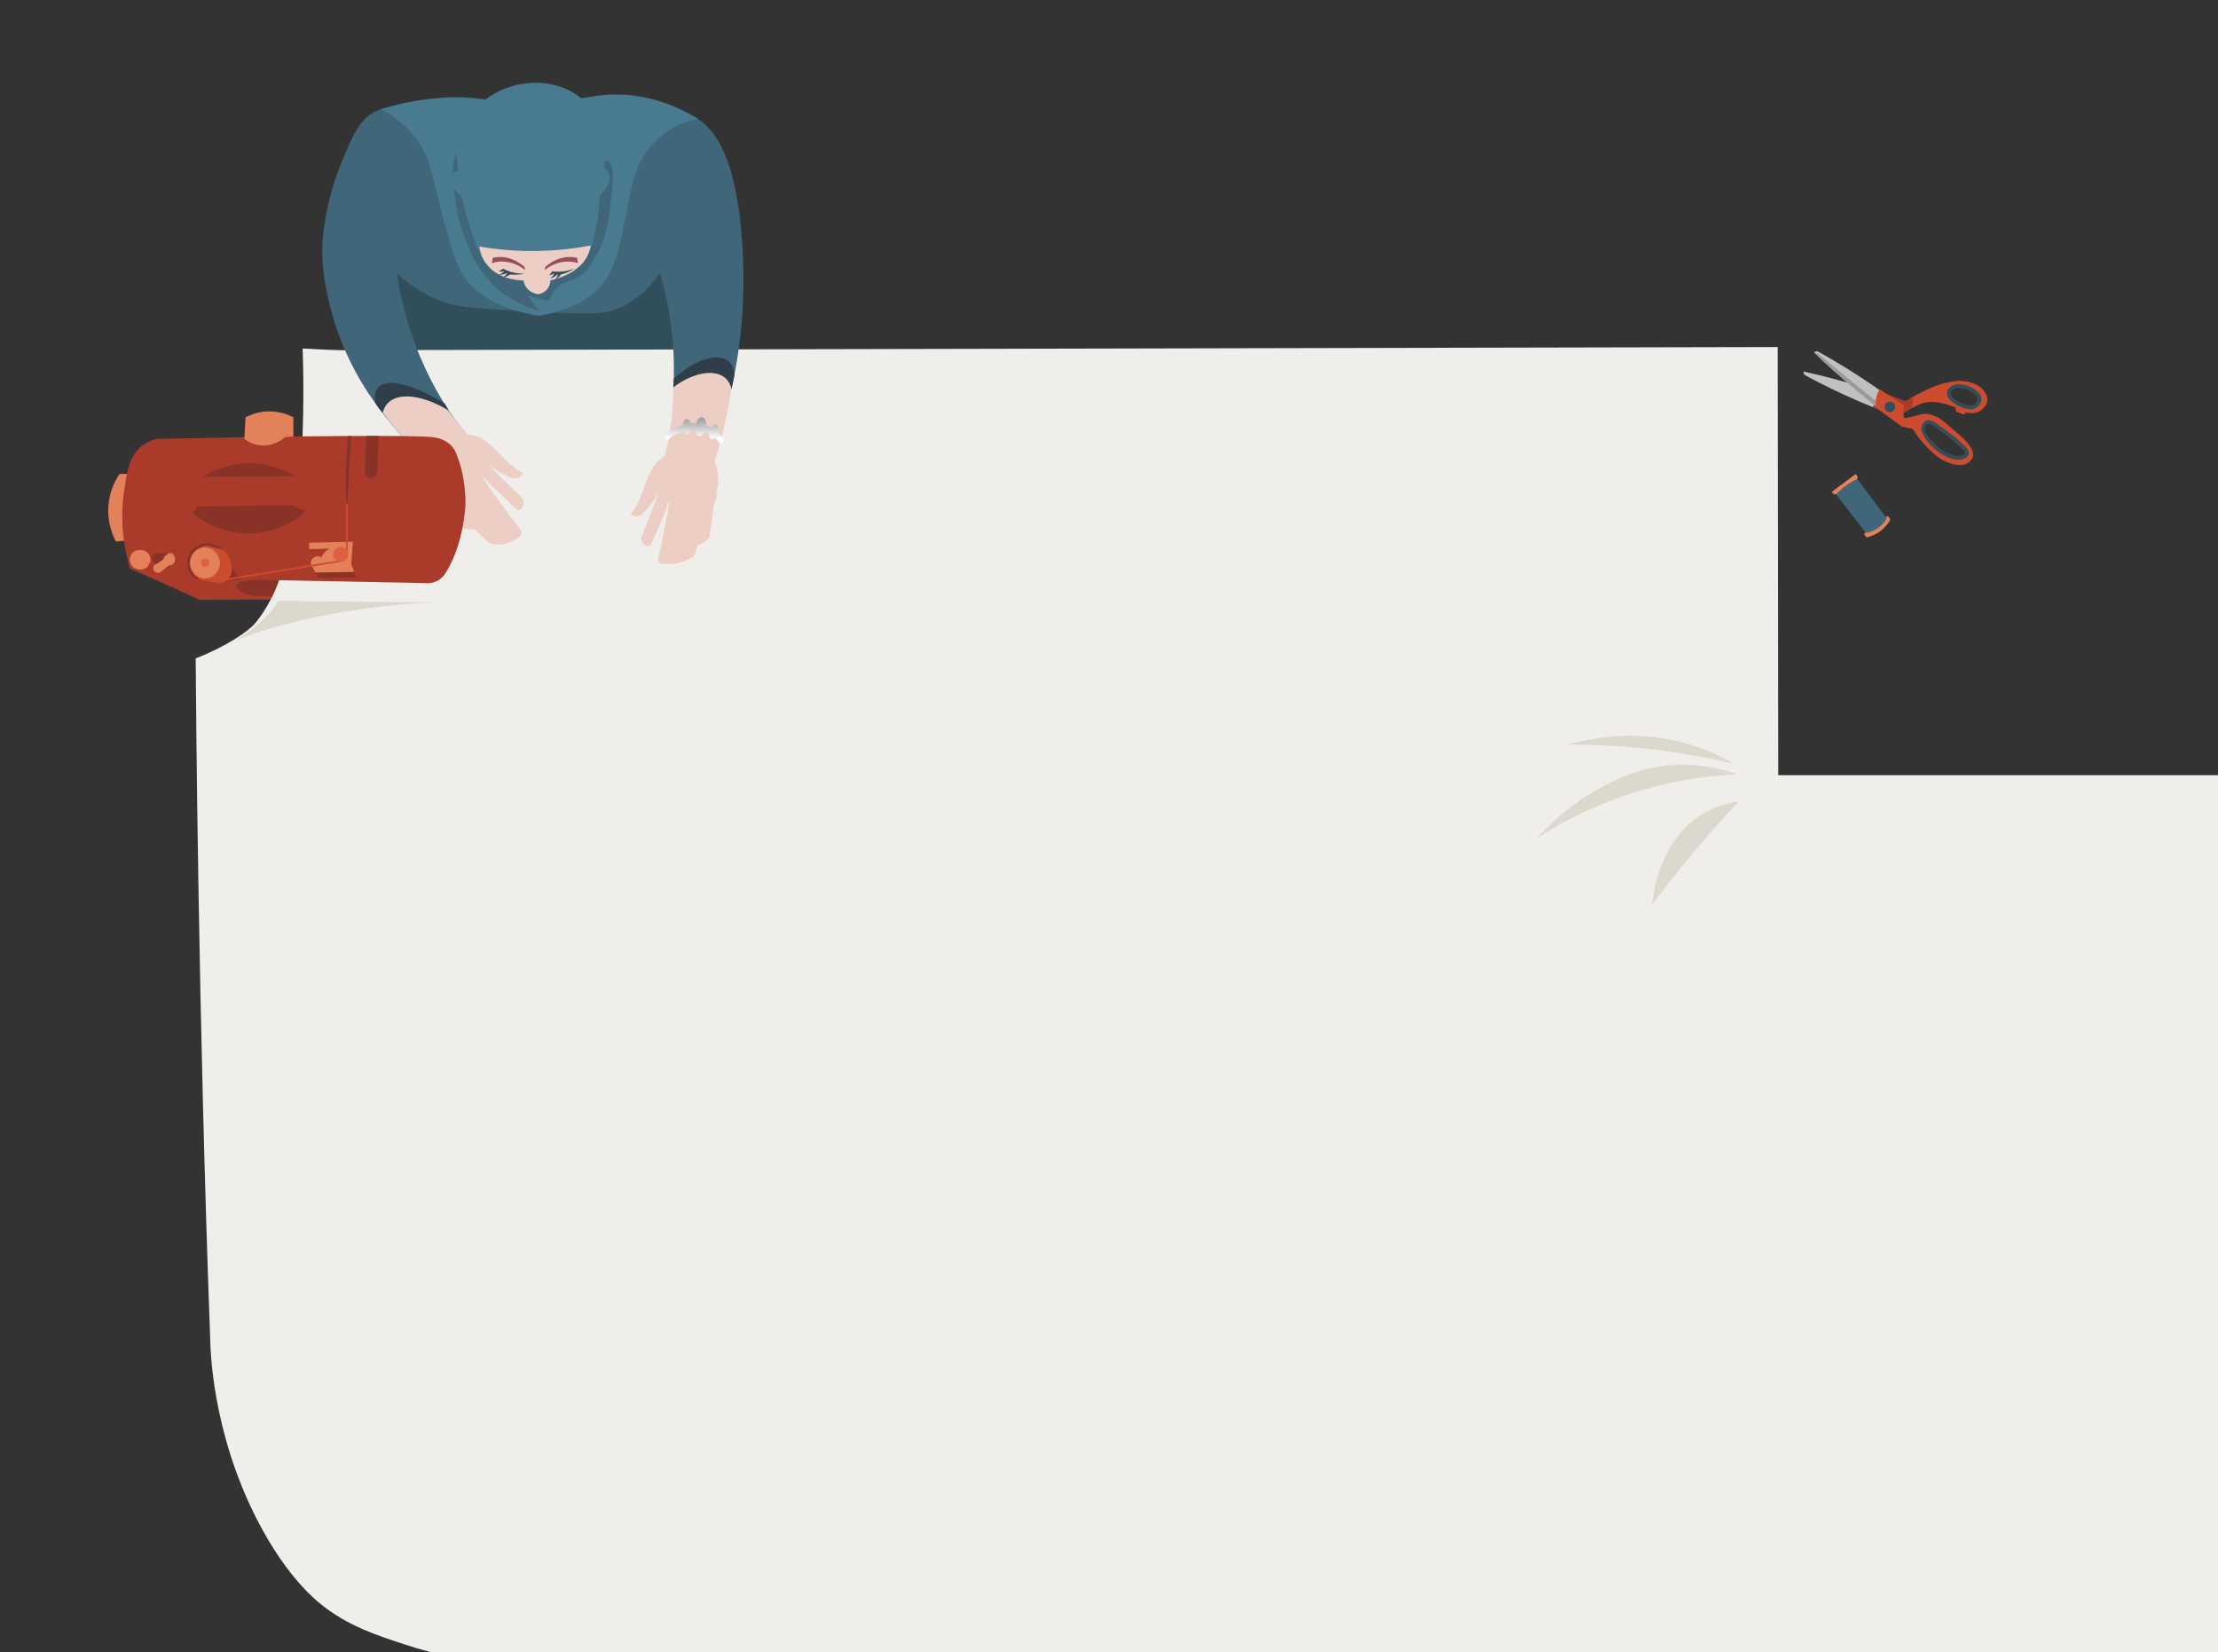 <?xml version="1.0" encoding="UTF-8"?><svg id="uuid-ef33124c-8ac9-4d49-a79f-7f3b40d6ca37" xmlns="http://www.w3.org/2000/svg" width="1168" height="870" xmlns:xlink="http://www.w3.org/1999/xlink" viewBox="0 0 1168 870"><rect x="0" y="0" width="1168" height="870" fill="#333333" stroke="none"/><defs><style>.uuid-a41a439d-3b2c-4b87-b4a3-88e4588f394d{fill:#999;}.uuid-a41a439d-3b2c-4b87-b4a3-88e4588f394d,.uuid-4ba6290f-869c-4bf8-9de8-912e0f0cd386,.uuid-c3fa82a2-ab7f-4702-bd8a-b0603c88eca7,.uuid-63823649-51c8-46e1-ab37-881133073fe6,.uuid-3180055c-e1b5-4cee-8508-919ab0c876e1,.uuid-dd2f7646-8d20-4e66-a013-2545a64fb63f,.uuid-b08f6aaa-c1df-4de4-bf37-a2817c29f79c,.uuid-0c757f0e-6c1f-4aca-a20b-96b92b3930b3,.uuid-d25d4e3f-e065-4267-8784-dda9a8c34b6e,.uuid-2ea766b9-8178-4df8-8af5-d0488eedd97b,.uuid-cc46df5b-e26a-4121-9086-0418ba579847,.uuid-4519273c-479d-4a2e-95d8-77931abba321,.uuid-873bcd1c-3f3b-4771-8d6f-eed5a44870cc,.uuid-3e9a3de6-de9c-48b3-adbe-418d5f30023e,.uuid-caf6fad6-82f7-4806-90bd-c7affefd99fe,.uuid-234f94fb-16df-4e52-a540-a93a56c012a7{stroke-width:0px;}.uuid-4ba6290f-869c-4bf8-9de8-912e0f0cd386{fill:#db623c;}.uuid-c3fa82a2-ab7f-4702-bd8a-b0603c88eca7{fill:#2f3e49;}.uuid-63823649-51c8-46e1-ab37-881133073fe6{fill:#974e5b;}.uuid-3180055c-e1b5-4cee-8508-919ab0c876e1{fill:url(#uuid-a29fbfef-5005-4bd3-ba02-81704a848401);}.uuid-dd2f7646-8d20-4e66-a013-2545a64fb63f{fill:#f0eeea;}.uuid-b08f6aaa-c1df-4de4-bf37-a2817c29f79c{fill:#487b8f;}.uuid-0c757f0e-6c1f-4aca-a20b-96b92b3930b3{fill:#3f6679;}.uuid-d25d4e3f-e065-4267-8784-dda9a8c34b6e{fill:#ddd8ce;}.uuid-2ea766b9-8178-4df8-8af5-d0488eedd97b{fill:#cd4c30;}.uuid-cc46df5b-e26a-4121-9086-0418ba579847{fill:#aa3a29;}.uuid-4519273c-479d-4a2e-95d8-77931abba321{fill:#883228;}.uuid-5cdbd9fc-e8f0-4bfe-8c1b-4c7bd6bc1d67{fill:none;stroke:#cd4c30;stroke-linecap:round;stroke-linejoin:round;stroke-width:.92px;}.uuid-873bcd1c-3f3b-4771-8d6f-eed5a44870cc{fill:silver;}.uuid-3e9a3de6-de9c-48b3-adbe-418d5f30023e{fill:#eccec4;}.uuid-caf6fad6-82f7-4806-90bd-c7affefd99fe{fill:#e2815a;}.uuid-234f94fb-16df-4e52-a540-a93a56c012a7{fill:#314e5b;}</style><linearGradient id="uuid-a29fbfef-5005-4bd3-ba02-81704a848401" x1="365.53" y1="230.79" x2="365.98" y2="199.75" gradientUnits="userSpaceOnUse"><stop offset="0" stop-color="#fff"/><stop offset=".22" stop-color="#bfbfbf"/><stop offset=".47" stop-color="#7c7c7c"/></linearGradient></defs><path class="uuid-234f94fb-16df-4e52-a540-a93a56c012a7" d="m187.65,91.28c2.04,68.91,4.08,137.83,6.12,206.74,24.05-2.27,51.19-3.65,80.88-3.22,32.9.48,62.65,3.11,88.62,6.62,1.57-68.48,3.14-136.96,4.71-205.43-60.11-1.57-120.22-3.14-180.33-4.72Z"/><path class="uuid-dd2f7646-8d20-4e66-a013-2545a64fb63f" d="m172.33,847.34c13.01,9.37,25.09,13.44,40.48,18.51,15.17,4.99,38.19,10.96,67.76,12.62,21.47,1.2,10.44,0,253.42,0h0c112.74,0,252.75-.99,403.01-2.52-.29-231.07-.59-462.13-.88-693.2-255.48.56-510.95,1.12-766.43,1.68,13.62,3.12,48.22,12.93,73.48,43.75,17.68,21.56,41.01,63.7,22,88.33-10.1,13.09-36.86,16.76-89.95,23.55-29.96,3.83-54.93,5.68-72.17,6.64.14,21.44,1.33,188.73,7.68,359.31.12,3.14.52,47.23,24.64,94.22,16.19,31.55,32.24,43.71,36.96,47.11Z"/><path class="uuid-4519273c-479d-4a2e-95d8-77931abba321" d="m239.31,241.57c3.37.14,8.74.54,15.36,1.84,1.27,3.34,2.69,8.18,3.07,14.14.45,7.07-.75,12.86-1.84,16.59-.92,11.78-1.84,23.56-2.77,35.34-1.95,1.54-3.89,3.07-5.84,4.61-5.91.02-11.85.02-17.82,0-15.35-.06-30.51-.27-45.48-.61-8.35.29-16.86.5-25.51.61-10.99.15-21.75.14-32.27,0-2.84-1.74-9.63-6.34-9.22-11.68.43-5.59,8.52-9.05,11.68-10.45,43.82-19.42,63.03-52.41,110.63-50.4Z"/><path class="uuid-cc46df5b-e26a-4121-9086-0418ba579847" d="m136.98,305.18c-10.12.48-12.4,1.88-12.6,3.07-.27,1.58,2.94,3.66,5.22,4.61,2.87,1.19,5.4,1.05,6.97.98,2.46-.11,7.1.32,16.39.25,10.87-.08,11.78.22,16.29-.31,5.62-.66,10.16-1.84,13.21-2.77,19.56.31,39.13.61,58.69.92.46.07,4.64.62,7.68-2.46,2.12-2.15,2.4-4.76,2.46-5.53.82-17.93,1.64-35.85,2.46-53.78-.41-1.3-1.31-3.46-3.38-4.92-2.11-1.49-4.4-1.52-5.84-1.54-4.68-.06-10.04-.2-16.29-.31-2.97-1.54-5.94-3.07-8.91-4.61,9.01.1,18.03.2,27.04.31.87-.12,5.47-.7,9.53,2.46,2.98,2.32,3.99,5.35,4.3,6.45-1.02,19.36-2.05,38.72-3.07,58.08-.18,1.44-.78,4.39-3.07,7.07-4.5,5.24-11.51,4.68-12.29,4.61-24.53-.93-49.63-1.56-75.29-1.84-20.75-.23-41.14-.22-61.15,0-12.29-5.53-24.58-11.06-36.88-16.59,21.72-.61,43.43-1.23,65.15-1.84,1.13,2.56,2.25,5.12,3.38,7.68Z"/><path class="uuid-caf6fad6-82f7-4806-90bd-c7affefd99fe" d="m246.99,239.11c-.17.46-.42,1.21-.61,2.15-.27,1.31-.3,2.34-.31,2.77-.04,1.86-.43,22.44-.92,50.7.06.29.47,2.65-1.23,4.61-1.79,2.05-4.35,1.87-4.61,1.84-12.19-.2-24.38-.41-36.57-.61,3.79-20.59,7.58-41.18,11.37-61.77,10.96.1,21.92.2,32.88.31Z"/><path class="uuid-dd2f7646-8d20-4e66-a013-2545a64fb63f" d="m143,314.85c-.98,1.9-2.55,4.89-4.88,8.33,0,0-1.73,2.55-3.64,4.88-3.49,4.26-15.09,12.29-31.66,18.74,145.17.67,290.35,1.34,435.52,2.01-13.4-49.12-26.8-98.24-40.19-147.36-112.93-5.98-225.85-11.96-338.78-17.93.38,10.88.5,22.45.27,34.62-.13,6.85-.37,13.48-.69,19.89,0,0-2.83,51.53-15.94,76.82Z"/><path class="uuid-0c757f0e-6c1f-4aca-a20b-96b92b3930b3" d="m391.25,135.57c-.98-21.57-4.25-58.95-22.45-72.07-6.44-4.65-12.21-5.86-23.63-8.27-23.31-4.91-30.76.96-64.98,2.36-33.72,1.39-50.58,2.08-62.62,0-5.47-.94-12.81-2.51-20.09,1.18-8.5,4.31-12.2,13.4-18.2,28.15-.85,2.08-4.43,11.06-7.04,23.56,0,0-1.43,6.85-2.1,13-2.17,19.8,4.28,41.23,7.25,49.9,8.6,25.07,21.83,41.51,29.3,50.63,6.41,7.82,12.39,13.8,16.78,17.9,1.1.27,8.99,2.11,15.81-3.03,4.68-3.52,6.2-8.32,6.64-9.97-2.55-3.05-5.92-7.31-9.53-12.64-2.02-2.99-10.49-15.72-17.64-34.62-3.59-9.47-7.48-22.19-9.76-37.61,4,3.61,10.4,8.68,19.22,12.8,9.88,4.61,17.09,5.37,49.62,7.09,35.19,1.86,41.36,1.74,49.62-2.36,9.88-4.9,16.27-12.28,20.09-17.72,2.93,9.88,5.63,22.11,6.77,36.27.74,9.15.7,17.51.26,24.89,2.01,1.33,9.42,5.9,19.13,4.45,5.44-.81,9.39-3.18,11.53-4.72,6.25-28.48,6.79-52.39,6.02-69.17Z"/><path class="uuid-3e9a3de6-de9c-48b3-adbe-418d5f30023e" d="m256.93,253.78c.26.28.48.53.72.78,2.51,2.6,6.54,6.07,6.54,6.07,2.53,2.49,5.05,4.97,7.58,7.46.2.14.96.64,1.82.42.85-.21,1.25-.98,1.56-1.56.83-1.58.64-3.22.47-4.04-14.87-14.46-18.42-18.4-18.28-18.28,2.64,2.17,5.06,3.62,6.85,4.57,3.75,1.98,6.67,3.47,9.14,2.28,1.16-.56,1.87-1.53,2.28-2.28-1.7-.91-4.17-2.38-6.85-4.57-2.65-2.15-2.95-2.99-6.85-6.85-6.13-6.08-8.48-7.15-9.7-7.63-2.37-.92-4.5-1.14-5.91-1.18-1.35-1.55-2.71-3.15-4.07-4.81-2.95-3.6-5.65-7.15-8.12-10.6-13.96-9.3-26.98-11.13-31.9-5.91-1.01,1.08-2.31,3.11-2.36,7.09,4.41,6.38,9.84,13.23,16.54,20.09,2.51,2.57,5.01,4.95,7.47,7.15.17,1.44.49,3.5,1.18,5.91,1.38,4.8,3.41,8.11,4.89,10.47,5.18,8.26,10.27,15.5,12.83,19.07.78.41,1.99.94,3.54,1.18,1.46.23,2.7.13,3.54,0,2.5,2.39,5,4.78,7.5,7.17.51.2,1.27.47,2.22.68,5.51,1.23,9.81-1.19,13.25-3.12.46-.26,1.19-.7,1.56-1.56.4-.93.16-1.88,0-2.34-13.65-18.13-17.42-23.67-18.62-25.64-.08-.13-1.36-2.23-1.18-2.36.18-.13,1.48,1.38,2.36,2.36Z"/><path class="uuid-caf6fad6-82f7-4806-90bd-c7affefd99fe" d="m68.76,249.56h-5.84c-1.76,2.61-5.24,8.54-5.84,16.9-.65,9.13,2.52,15.98,3.99,18.75,1.84-.2,3.69-.41,5.53-.61.72-11.68,1.43-23.35,2.15-35.03Z"/><path class="uuid-cc46df5b-e26a-4121-9086-0418ba579847" d="m65.38,258.47c-.53,3.34-1.98,13.62,0,27.04.86,5.8,2.09,10.54,3.07,13.83,4.51,1.64,9.01,3.28,13.52,4.92,47.22.92,94.44,1.84,141.66,2.77.98.13,3.78.36,6.76-1.23,2.13-1.14,3.53-2.83,4.61-4.61,9.69-15.93,10.14-36.26,10.14-36.26s.31-13.9-5.01-26.37c-.39-.91-1.06-2.32-2.36-3.75-3.42-3.75-8.33-4.38-10.14-4.61-8.63-1.11-66.32-.79-145.35.92-2.33.66-5.6,1.94-8.6,4.61-5.66,5.03-6.56,11.77-8.3,22.74Z"/><path class="uuid-4519273c-479d-4a2e-95d8-77931abba321" d="m100.11,297.81c-.47-3.65,1.51-6.32,1.84-6.76,2.8-3.65,7.17-3.69,7.68-3.69,2.65.77,5.31,1.54,7.96,2.31-2.5-2.31-5.93-3.93-9.5-3.54-3.33.36-7.39,2.53-8.91,6.76-1.29,3.58-.71,8.49,2.46,10.76,1.19.86,2.48,1.13,3.38,1.23.02,0,.04,0,.06,0-1.64-.99-4.49-3.23-4.98-7.07Z"/><path class="uuid-4519273c-479d-4a2e-95d8-77931abba321" d="m127.46,305.18c-1.03-.74-2.44-1.92-3.69-3.69-.95-1.34-1.44-2.49-1.77-3.57-.3,3.48-2.42,5.88-2.84,6.34-.33.36-.66.68-1,.96,3.57.03,6.95,0,9.29-.04Z"/><path class="uuid-2ea766b9-8178-4df8-8af5-d0488eedd97b" d="m120.7,293.81c-.67-1.44-1.75-2.89-3.1-4.14-2.65-.77-5.31-1.54-7.96-2.31-.51,0-4.89.04-7.68,3.69-.34.44-2.31,3.11-1.84,6.76.49,3.84,3.33,6.08,4.98,7.07.65.39,1.11.59,1.17.61,2.97.51,5.94,1.02,8.91,1.54.63-.03,3.02-.23,4.92-2.15,2.75-2.78,1.98-6.65,1.91-6.95-.44-1.4-.63-2.68-1.3-4.11Z"/><path class="uuid-caf6fad6-82f7-4806-90bd-c7affefd99fe" d="m107.79,288.28c4.7-.1,8.37,4.42,7.99,8.91-.32,3.72-3.4,7.16-7.38,7.38-4.4.24-8.21-3.57-8.3-7.99-.09-4.31,3.39-8.21,7.68-8.3Z"/><path class="uuid-4519273c-479d-4a2e-95d8-77931abba321" d="m165.1,299.04c.72,1.74,1.43,3.48,2.15,5.22h19.97c-.41-1.84-.82-3.69-1.23-5.53-6.97.1-13.93.2-20.9.31Z"/><path class="uuid-caf6fad6-82f7-4806-90bd-c7affefd99fe" d="m166.18,301.49c6.76-.1,13.52-.2,20.28-.31-.2-.72-.41-1.43-.61-2.15l-.92-1.84c.31-3.99.61-7.99.92-11.98-7.68.2-15.36.41-23.05.61v3.38c3.69-.1,7.38-.2,11.06-.31-.76.3-2.19.98-3.38,2.46-.63.78-1,1.56-1.23,2.15-1.4-.81-3.13-.68-4.3.31-1.5,1.27-1.25,3.26-1.23,3.38.82,1.43,1.64,2.87,2.46,4.3Z"/><path class="uuid-4519273c-479d-4a2e-95d8-77931abba321" d="m182.77,266.77c-.39,0-1.15-12.15-.31-26.38.26-4.41.62-8.11.92-10.81h1.54c-.16,2.3-.38,5.46-.61,9.22-1.22,19.6-1.21,27.97-1.54,27.97Z"/><line class="uuid-5cdbd9fc-e8f0-4bfe-8c1b-4c7bd6bc1d67" x1="113.78" y1="305.95" x2="178.93" y2="295.5"/><line class="uuid-5cdbd9fc-e8f0-4bfe-8c1b-4c7bd6bc1d67" x1="182.62" y1="290.89" x2="182.62" y2="265.69"/><circle class="uuid-4ba6290f-869c-4bf8-9de8-912e0f0cd386" cx="179.39" cy="291.97" r="3.99"/><circle class="uuid-4ba6290f-869c-4bf8-9de8-912e0f0cd386" cx="108.1" cy="296.27" r="2.15"/><path class="uuid-4519273c-479d-4a2e-95d8-77931abba321" d="m191.99,249.08c.47,1.47,1.68,2.51,3.07,2.64,1.59.14,3.13-.93,3.69-2.64.2-6.5.41-12.99.61-19.49h-6.45c-.31,6.5-.61,12.99-.92,19.49Z"/><path class="uuid-caf6fad6-82f7-4806-90bd-c7affefd99fe" d="m71.22,290.12c-.46.22-1.77.93-2.46,2.46-.86,1.9-.33,4.1.92,5.53,1.59,1.82,4.06,2.08,5.84,1.54,1.22-.37,2.04-1.1,2.46-1.54.41-.82.82-1.64,1.23-2.46.05-.41.27-2.59-1.23-4.3-1.55-1.76-4.29-2.3-6.76-1.23Z"/><path class="uuid-4519273c-479d-4a2e-95d8-77931abba321" d="m86.43,293.35c.45-.52,1.3-1.37,2.58-1.99h-8.26c-.17.37-.66,1.57-.31,3.07.39,1.65,1.54,2.54,1.84,2.77h.99c.94-.89,1.88-1.78,2.81-2.66.11-.39.23-.79.34-1.18Z"/><path class="uuid-4519273c-479d-4a2e-95d8-77931abba321" d="m91.2,297.19c.05-.06.15-.19.28-.39-.16.12-.35.24-.55.39h.27Z"/><path class="uuid-caf6fad6-82f7-4806-90bd-c7affefd99fe" d="m92.12,294.12c-.19-1.67-1.32-2.6-1.54-2.77h-1.57c-1.28.62-2.12,1.47-2.58,1.99-.11.39-.23.79-.34,1.18-.78.57-1.64,1.16-2.58,1.74-.74.46-1.46.86-2.15,1.23-.83,1.09-.77,2.55,0,3.38.95,1.02,2.88,1.03,3.99-.31,1.35-1.05,2.71-2.11,4.06-3.16.17.16.34.31.51.47.38-.26.71-.48,1-.68.2-.14.39-.27.55-.39.33-.51.78-1.46.64-2.69Z"/><path class="uuid-caf6fad6-82f7-4806-90bd-c7affefd99fe" d="m128.69,231.12c1.36,1.04,4.24,2.93,8.3,3.38,7.15.8,12.27-3.49,13.21-4.3,1.43-.1,2.87-.2,4.3-.31v-10.14c-2.3-1.2-7.55-3.54-14.44-3.07-4.88.33-8.6,1.94-10.76,3.07-.2,3.79-.41,7.58-.61,11.37Z"/><path class="uuid-4519273c-479d-4a2e-95d8-77931abba321" d="m98.57,262.78c.1,9.64,17.19,17.79,31.16,18.13,15.8.38,34.07-9.08,33.99-18.75-.09-9.79-19.03-19.15-35.25-18.13-13.54.85-30,9.23-29.9,18.75Z"/><path class="uuid-cc46df5b-e26a-4121-9086-0418ba579847" d="m102.9,268.61c-.52.48-1.36.82-2.11.61-.29-.08-.86-.31-1.89-2.46-.38-.8-.86-1.94-1.26-3.38-.2-2.77-.41-5.53-.61-8.3.02-.42.13-1.49.92-2.46,1.34-1.64,3.45-1.55,3.69-1.54,30.08-.16,50.78-.28,52.31-.31.08,0,.37,0,.76,0,.78.03,1.99.16,3.36.6,1.31.43,2.35,1.02,3.12,1.54.54.84,1.25,2.09,1.89,3.69.67,1.7,1.28,3.23,1.26,5.22-.01.98-.19,2.96-1.54,5.22-.15.24-.82,1.23-2.1,1.54-1.28.31-2.67-.17-3.6-1.23-1.08-.41-2.16-.82-3.23-1.23-16.72.2-33.45.41-50.17.61,0,.16,0,1.12-.79,1.84Z"/><path class="uuid-d25d4e3f-e065-4267-8784-dda9a8c34b6e" d="m146.86,316.41c28.99.31,57.98.61,86.96.92h0s0,0,0,0c-.01,0-20.78-.46-51.31,4.61-23.39,3.88-41.93,9.26-48.55,11.68-.42.15-10.14,3.7-10.14,3.69,0,0,0,0,0,0,3.37-1.9,7.32-4.49,11.37-7.99,5.24-4.52,9.03-9.14,11.68-12.91Z"/><path class="uuid-3e9a3de6-de9c-48b3-adbe-418d5f30023e" d="m377.82,248.76c-.33-2.26-.88-4.2-1.47-5.78.75-2.37,1.49-4.82,2.2-7.36,1.03-3.65,1.71-6.43,2.06-7.88,1.75-7.19,3.06-14.02,3.82-18.28.52-3.67,1.05-7.34,1.57-11.01-1.68-.95-9.07-4.88-18.34-2.62-7.3,1.78-11.62,6.39-13.1,8.12-.01,6.38-.43,13.61-1.57,21.49-.77,5.31-1.77,10.21-2.88,14.67-1.15.72-2.76,1.88-4.47,3.65,0,0-.21.22-.4.42-.99,1.11-2.63,3.48-5.35,10.5-1.98,5.12-1.92,6.01-3.46,9.06-1.56,3.09-3.21,5.44-4.39,6.97.69.52,1.73,1.12,3.02,1.15,2.74.07,4.8-2.48,7.41-5.82,1.25-1.6,2.87-3.91,4.39-6.97.08-.16-1.56,4.88-9.23,24.15,0,.43.05,1.41.67,2.44.52.86,1.2,1.34,1.56,1.56.22.09,1.35.55,2.34,0,.21-.12.38-.26.51-.4,5.3-11.19,7.38-16.64,8.26-19.56.19-.62.94-3.18,1.19-3.12.22.05-.03,1.94-.11,2.64-.29,2.28-1.31,8.37-5.4,27.37-.04.17-.19.9.23,1.65.45.8,1.21,1.05,1.37,1.09,1.65.18,3.61.25,5.8.03,5.04-.52,8.9-2.35,11.27-3.74.75-2.05,1.5-4.1,2.25-6.15.82-.22,1.99-.64,3.24-1.45,1.32-.86,2.21-1.83,2.75-2.53.83-5.99,1.66-11.98,2.5-17.97.4-.67.93-1.73,1.19-3.12.2-1.06.18-1.97.11-2.64.57-2.49,1.09-6.18.46-10.56Z"/><path class="uuid-c3fa82a2-ab7f-4702-bd8a-b0603c88eca7" d="m354.57,203.95c10.59-7.98,21.77-9.65,27.25-4.98,1.12.95,2.57,2.65,3.41,5.76.52-2.45,1.05-4.89,1.57-7.34-.54-4.54-2.34-6.48-3.41-7.34-5.35-4.27-17.26-1.16-28.56,9.43-.09,1.48-.17,2.97-.26,4.45Z"/><path class="uuid-c3fa82a2-ab7f-4702-bd8a-b0603c88eca7" d="m236.39,216.27c-13.34-8.22-26.26-9.79-31.97-4.19-1.08,1.06-2.21,2.68-2.88,5.24-.59-.6-1.21-1.3-1.83-2.1-.87-1.11-1.55-2.18-2.1-3.14-.66-4.76.54-6.99,1.57-8.12,4.64-5.06,18.62-1.71,35.11,8.65.7,1.22,1.4,2.45,2.1,3.67Z"/><path class="uuid-3180055c-e1b5-4cee-8508-919ab0c876e1" d="m380.51,230.15c-.55-.68-1.32-1.56-2.33-2.48.52-1.92.09-3.7-1.03-4.08-.86-.29-1.89.32-2.67,1.45-.78-.42-1.62-.81-2.53-1.15.05-2.16-.78-3.91-2.1-4.15-1.29-.23-2.65,1.08-3.35,3.06-.95-.04-1.88,0-2.78.08-.38-1.29-1.16-2.17-2.05-2.17-1.08,0-1.99,1.3-2.24,3.04-3.96,1.21-6.72,3.15-7.22,3.51-1.76.85-2.5,2.42-2.1,3.41.26.63.94.92,1.31,1.05,2.57-2.19,5.45-3.76,8.4-4.65.42.97,1.09,1.6,1.84,1.6.94,0,1.75-.98,2.11-2.37.76-.07,1.52-.09,2.27-.06.15,1.76.93,3.11,2.07,3.31,1.12.2,2.29-.76,3.03-2.31.24.09.48.18.71.28.53.23,1.02.48,1.49.75-.09,1.41.36,2.56,1.24,2.85.59.2,1.26-.03,1.88-.55,1.23,1.16,2.12,2.33,2.73,3.24.29-.01.87-.09,1.31-.52.69-.68.75-2,0-3.14Z"/><path class="uuid-b08f6aaa-c1df-4de4-bf37-a2817c29f79c" d="m229.38,98.94c-2.65-10.5-4.05-17.11-9.45-24.81-6.05-8.63-13.71-13.72-19.17-16.66,6.98-2.2,17.19-4.8,29.81-5.79,1.18-.09,6.52-.69,13.72-.4,11.66.47,18.46,3.06,37.08,2.76,21.38-.34,29.25-4,41.34-4.29,6.56-.15,10.16.52,11.83.74,14.88,2.01,26.15,7.81,33.13,12.22-4.01.69-11.04,2.46-17.99,7.67-1.74,1.3-5.5,4.34-9.24,9.65-6.72,9.57-7.93,18.8-9.72,28.01-3.89,20.03-6.11,31.47-12.32,40.09-4.89,6.79-14.36,14.76-34.68,18.15-22.79-3.61-33.47-12.4-38.99-20.09-5.31-7.39-8.66-20.68-15.36-47.26Z"/><path class="uuid-0c757f0e-6c1f-4aca-a20b-96b92b3930b3" d="m245.3,126.39c-3.52-8.7-4.77-15.88-5.24-19.13-1.68-11.52-3.29-22.55,1.57-27.78,11.18-12,56.72,4.58,57.91,21.75,1.05,15.13-32.57,29.45-28.3,42.45.8,2.44,3.75,7.32,4.72,8.91,2.94,4.85,5.82,8.56,7.86,11.01-6.37-1.73-15.29-5.28-23.32-12.84-8.63-8.12-12.27-17.12-15.2-24.37Z"/><path class="uuid-0c757f0e-6c1f-4aca-a20b-96b92b3930b3" d="m320.24,84.99c3.56,2.19,2.65,10.24,1.05,24.37-.73,6.49-1.84,15.48-7.34,25.16-3.29,5.79-5.22,9.19-9.43,11.53-4.22,2.34-7.97,2.1-11.53,5.76-2.13,2.2-3.15,4.73-3.67,6.55-8.35-1.31-18.9-4.34-22.27-12.05-9.41-21.56,42.46-67.92,53.19-61.32Z"/><path class="uuid-b08f6aaa-c1df-4de4-bf37-a2817c29f79c" d="m240.22,76.76c1.04-4.18,4.95-17.51,17.72-25.99,13.89-9.23,34.63-10.32,48.44,1.18,9.83,8.18,12.31,19.54,13,23.63-.39,4.33-.79,8.66-1.18,13,1.4.8,2.04,1.72,2.36,2.36,1.57,3.11-.23,7.98-4.73,11.82-.17,4.43-.69,11.03-2.36,18.9-1.17,5.53-1.83,8.62-3.54,11.82-1.43,2.66-6.19,10.23-20.09,14.18h-14.18c-12.33-1.45-18.04-7.08-20.09-9.45-.8-.93-3.13-3.77-7.09-15.36-2.73-8-4.39-14.75-5.39-19.34-4.99-3.61-6.8-8.56-5.24-11.38.28-.5,1.1-1.72,3.41-2.43-.35-4.31-.7-8.62-1.05-12.93Z"/><path class="uuid-3e9a3de6-de9c-48b3-adbe-418d5f30023e" d="m311.07,129.27c-.24,1.6-.65,3-1.14,4.21-4.28,10.51-17.32,13.58-20.09,14.18-.01.73-.14,2.46-1.31,4.15-1.82,2.62-4.73,3.07-5.24,3.14-.73-.12-4.54-.83-6.55-4.19-.68-1.14-.96-2.26-1.08-3.1-1.43.01-13.74-.09-20.09-9.45-2.05-3.02-2.87-6.1-3.2-8.41,8.47,1.46,18.84,2.56,30.66,2.36,10.72-.18,20.17-1.39,28.04-2.88Z"/><path class="uuid-234f94fb-16df-4e52-a540-a93a56c012a7" d="m276.16,144.05c-1.87.07-4.47-.06-7.41-.97-1.54-.48-2.85-1.07-3.93-1.64-.26.26-.64.59-1.16.88-.47.26-.9.42-1.24.51.45.12,1.11.23,1.9.16.51-.04.94-.14,1.29-.25-.19.22-.41.44-.67.66-.96.81-1.98,1.16-2.68,1.32.83.03,1.91-.03,3.14-.34.67-.17,1.25-.39,1.75-.61-.15.28-.35.6-.62.92-.73.86-1.59,1.28-2.11,1.48.75-.1,1.72-.32,2.78-.81.56-.26,1.04-.54,1.44-.81.99.12,2.17.19,3.49.12,1.58-.08,2.94-.34,4.03-.62Z"/><path class="uuid-234f94fb-16df-4e52-a540-a93a56c012a7" d="m302.33,141.45c-1.73.7-4.23,1.47-7.29,1.62-1.61.08-3.05-.03-4.26-.2-.16.33-.4.77-.79,1.22-.35.41-.7.7-.99.9.47-.05,1.12-.17,1.84-.49.46-.21.84-.46,1.12-.67-.1.27-.23.56-.4.85-.62,1.09-1.46,1.77-2.07,2.16.79-.26,1.79-.68,2.83-1.39.57-.39,1.05-.79,1.44-1.17-.04.32-.12.68-.27,1.08-.39,1.06-1.06,1.74-1.48,2.11.67-.35,1.51-.89,2.34-1.71.44-.43.79-.87,1.08-1.26.97-.22,2.1-.56,3.33-1.08,1.46-.62,2.65-1.32,3.57-1.96Z"/><path class="uuid-63823649-51c8-46e1-ab37-881133073fe6" d="m259.5,135.73c1.19-.26,2.55-.43,4.05-.41,6.29.1,10.84,3.61,12.69,5.23.09.55.18,1.09.27,1.64-1.75-1.39-6.47-4.73-12.82-4.46-1.79.08-3.35.42-4.65.84l.46-2.85Z"/><path class="uuid-63823649-51c8-46e1-ab37-881133073fe6" d="m303.89,135.73c-1.19-.26-2.55-.43-4.05-.41-6.29.1-10.84,3.61-12.69,5.23-.09.55-.18,1.09-.27,1.64,1.75-1.39,6.47-4.73,12.82-4.46,1.79.08,3.35.42,4.65.84l-.46-2.85Z"/><path class="uuid-873bcd1c-3f3b-4771-8d6f-eed5a44870cc" d="m988.26,214.33c-3.78-3-7.6-6.12-11.45-9.37-7.66-6.47-14.82-12.92-21.5-19.28.12-.16.33-.41.69-.56.86-.37,1.71.17,1.79.22,7.04,3.92,14.33,8.29,21.79,13.16,3.73,2.44,7.32,4.88,10.78,7.33-.7,2.83-1.39,5.66-2.09,8.49Z"/><path class="uuid-2ea766b9-8178-4df8-8af5-d0488eedd97b" d="m985.6,214.11c4.62,1.89,9.23,3.78,13.85,5.66,1.64-1.38,4.07-3.2,7.27-4.85,3.17-1.64,5.55-2.87,8.99-3.2,4.19-.41,7.8.71,10.61,1.59,1.51.47,2.74.96,3.61,1.34,0,.63.01,1.26.02,1.89l3.98,1.8c.56-.38,1.11-.76,1.67-1.13.91.27,3.03.77,5.39-.04,2.71-.92,5.49-3.48,5.6-6.62.07-2.09-1.06-3.64-1.72-4.55-3.34-4.57-9.39-5.17-11.23-5.35-3.25-.32-5.6.21-8.85.95-5.6,1.27-9.67,3.32-13.76,5.41-3.17,1.62-5.75,3.18-7.64,4.39-3.59-1.38-7.18-2.75-10.77-4.13-.92.64-1.92,1.4-2.93,2.31-1.75,1.57-3.08,3.16-4.08,4.55Zm42.06-8.61c.36-.32.95-.77,1.79-1.08.9-.33,1.73-.35,2.59-.28,3.61.29,6.9,2.1,8.56,3.86.23.24.56.63.76,1.21.33.99.12,2.14-.47,2.98-.78,1.1-2,1.35-2.55,1.46-1.06.22-2.24.11-4.42-.83-1.72-.74-6.98-3.02-6.86-5.71.04-.92.59-1.62.59-1.62Z"/><path class="uuid-cc46df5b-e26a-4121-9086-0418ba579847" d="m989.63,209.54c1.01-.91,2-1.67,2.93-2.31,3.59,1.38,7.18,2.75,10.77,4.13.97-.62,2.13-1.34,3.46-2.11.39.71.63,1.48.58,2.4-.07,1.12-.39,2.37-.99,3.4-3.05,1.61-5.38,3.35-6.97,4.69-4.62-1.89-9.23-3.78-13.85-5.66,1-1.39,2.34-2.97,4.08-4.55Z"/><path class="uuid-873bcd1c-3f3b-4771-8d6f-eed5a44870cc" d="m986.21,214.38c-5.36-2.15-10.91-4.55-16.63-7.21-6.78-3.15-13.12-6.38-19.04-9.6-.14-.11-.65-.51-.76-1.21-.05-.29-.01-.54.03-.71,7.61,1.66,15.53,3.66,23.69,6.04,3.08.9,6.1,1.83,9.05,2.78,2.09,1.04,4.19,2.08,6.28,3.12-.52,1.7-1.05,3.4-1.57,5.1-.35.57-.7,1.13-1.06,1.7Z"/><path class="uuid-a41a439d-3b2c-4b87-b4a3-88e4588f394d" d="m988.27,214.29c-3.78-3-7.6-6.12-11.45-9.37-7.66-6.47-14.82-12.92-21.5-19.28.33.02.74.09,1.19.25.82.29,1.38.75,1.7,1.06,6.92,5.68,13.84,11.37,20.76,17.05,3.24,2.57,6.48,5.15,9.73,7.72-.14.85-.29,1.71-.43,2.56Z"/><path class="uuid-2ea766b9-8178-4df8-8af5-d0488eedd97b" d="m987.83,210.46c-.2,1.86.09,3.39.35,4.37,4.43,3.26,8.87,6.51,13.3,9.77,1.93.44,3.86.87,5.8,1.31,2.95,4.76,6.03,8.18,8.35,10.44,3.08,3.01,5.7,5.53,10,7.12,2.03.75,7.14,2.65,10.79.22.42-.28,2.17-1.45,2.59-3.48.34-1.67-.38-3.14-1-4.22-2.27-3.94-5.31-6.29-10.13-10.37-4.98-4.23-5.82-5.2-8.36-6.24-2.39-.98-4.08-1.67-6.33-1.4-1.64.19-5.59,1.14-8.92,2.07-.29.08-.95.27-1.42-.06-.22-.15-.65-.58-.49-3.42.05-.8.14-1.83.35-3.03-4.28-2.85-8.56-5.7-12.84-8.55-.64.93-1.75,2.83-2.03,5.47Zm27.04,12.78c1.1-.51,2.5.38,3.35.93,3.55,2.31,6.39,4.56,7.01,5.05,0,0,6.28,4.93,8.96,7.81.27.29.86.95.72,1.63-.15.71-1.03,1.08-1.43,1.24-.85.34-2.55.77-5.94-.35-1.48-.49-3.65-1.39-5.99-3.14-.62-.51-1.62-1.38-2.77-2.55-2.66-2.71-5.85-5.97-5.15-8.85.05-.2.33-1.35,1.23-1.77Z"/><path class="uuid-234f94fb-16df-4e52-a540-a93a56c012a7" d="m1031.26,204.16c.25,0,.52.01.82.04,3.61.29,6.9,2.1,8.56,3.86.23.24.57.63.76,1.21.32.99.07,2.12-.5,2.92-.79,1.1-2.01,1.35-2.55,1.46-.18.04-.41.07-.73.07-.69,0-1.8-.17-3.69-.9,0,0-5.45-2.1-6.65-4.89-.07-.16-.18-.42-.18-.76-.01-1.24,1.34-2.27,2.38-2.7.52-.22,1.06-.32,1.77-.32m0-1.85c-.95,0-1.71.14-2.48.46-1.64.68-3.55,2.24-3.52,4.43,0,.72.23,1.25.33,1.47,1.43,3.33,6.65,5.48,7.69,5.88,1.79.69,3.22,1.03,4.36,1.03.5,0,.87-.06,1.1-.11.68-.14,2.47-.51,3.68-2.2.95-1.33,1.24-3.08.76-4.56-.33-1.02-.94-1.67-1.17-1.92-1.72-1.83-5.31-4.08-9.76-4.44-.35-.03-.67-.04-.97-.04h0Z"/><path class="uuid-234f94fb-16df-4e52-a540-a93a56c012a7" d="m1015.62,223.15c.94,0,1.95.64,2.63,1.08,3.55,2.31,6.39,4.56,7.01,5.05.96.75,7.12,5.56,8.96,7.81.38.47.79,1.09.63,1.69-.04.15-.24.74-1.55,1.19-.25.09-.86.27-1.87.27s-2.28-.17-4.01-.75c-.65-.22-2.97-1.03-5.63-2.97-1.31-.96-2.18-1.81-2.98-2.6-4.89-4.84-5.33-8.13-5.15-8.85.05-.2.33-1.35,1.23-1.77.23-.11.48-.15.73-.15m0-1.85c-.53,0-1.04.11-1.5.32-1.11.51-1.91,1.58-2.26,3.01-.37,1.5.41,5.43,5.65,10.61.77.76,1.73,1.72,3.19,2.78,2.6,1.9,4.96,2.84,6.13,3.23,1.67.56,3.22.84,4.6.84.91,0,1.74-.12,2.46-.37,1.89-.64,2.54-1.69,2.75-2.46.44-1.6-.63-2.91-.99-3.34-1.81-2.22-7.08-6.41-9.26-8.1l-.07-.06c-2.38-1.87-4.75-3.58-7.07-5.08-.74-.48-2.13-1.38-3.64-1.38h0Z"/><circle class="uuid-234f94fb-16df-4e52-a540-a93a56c012a7" cx="995.26" cy="214.25" r="2.78"/><path class="uuid-caf6fad6-82f7-4806-90bd-c7affefd99fe" d="m981.65,281.35l1.23,1.65c1.62-.35,4.54-1.2,7.48-3.44,2.8-2.13,4.37-4.55,5.16-5.98l-1.33-1.79c-1.71.5-4.39,1.52-7.14,3.61-2.77,2.11-4.46,4.43-5.4,5.95Z"/><path class="uuid-0c757f0e-6c1f-4aca-a20b-96b92b3930b3" d="m966.84,260.33c1.33-1.37,3.01-2.9,5.05-4.41,2.23-1.64,4.35-2.85,6.18-3.75,5.15,6.92,10.31,13.83,15.46,20.75-.65,1.18-1.87,3.03-3.99,4.68-2.74,2.13-5.52,2.79-6.93,3.03-5.26-6.77-10.51-13.54-15.77-20.3Z"/><path class="uuid-caf6fad6-82f7-4806-90bd-c7affefd99fe" d="m965.64,260.16c.4.06.8.12,1.2.18,1.41-1.46,3.22-3.1,5.46-4.71,2.07-1.49,4.05-2.6,5.77-3.44.02-.45.05-.89.07-1.34l-.92-1.24c-4.21,3.14-8.43,6.28-12.64,9.42.35.38.71.76,1.06,1.13Z"/><rect class="uuid-dd2f7646-8d20-4e66-a013-2545a64fb63f" x="670.46" y="408.2" width="506.54" height="467.74"/><path class="uuid-d25d4e3f-e065-4267-8784-dda9a8c34b6e" d="m913.29,402.26c-10.1-5.92-19.19-9.11-25.73-10.92-23.95-6.61-44.16-3.07-52.24-1.56-4.24.79-7.73,1.67-10.14,2.34,11.07-.05,23.07.38,35.87,1.56,19.46,1.79,36.97,4.94,52.24,8.58Z"/><path class="uuid-d25d4e3f-e065-4267-8784-dda9a8c34b6e" d="m914.85,407.72c-9.01-3.15-24.14-6.89-42.1-3.9-13.18,2.19-22.55,7.12-29.63,10.92-8.48,4.55-21.11,12.64-33.53,26.51,8.27-5.35,17.88-10.73,28.85-15.59,29.35-13,56.58-16.96,76.41-17.93Z"/><path class="uuid-d25d4e3f-e065-4267-8784-dda9a8c34b6e" d="m915.63,422c-5.37.71-11.74,2.38-18.11,6.04-24.09,13.83-27.14,44.07-27.5,48.29,5.25-7.03,10.83-14.2,16.77-21.46,9.71-11.88,19.38-22.82,28.84-32.87Z"/></svg>